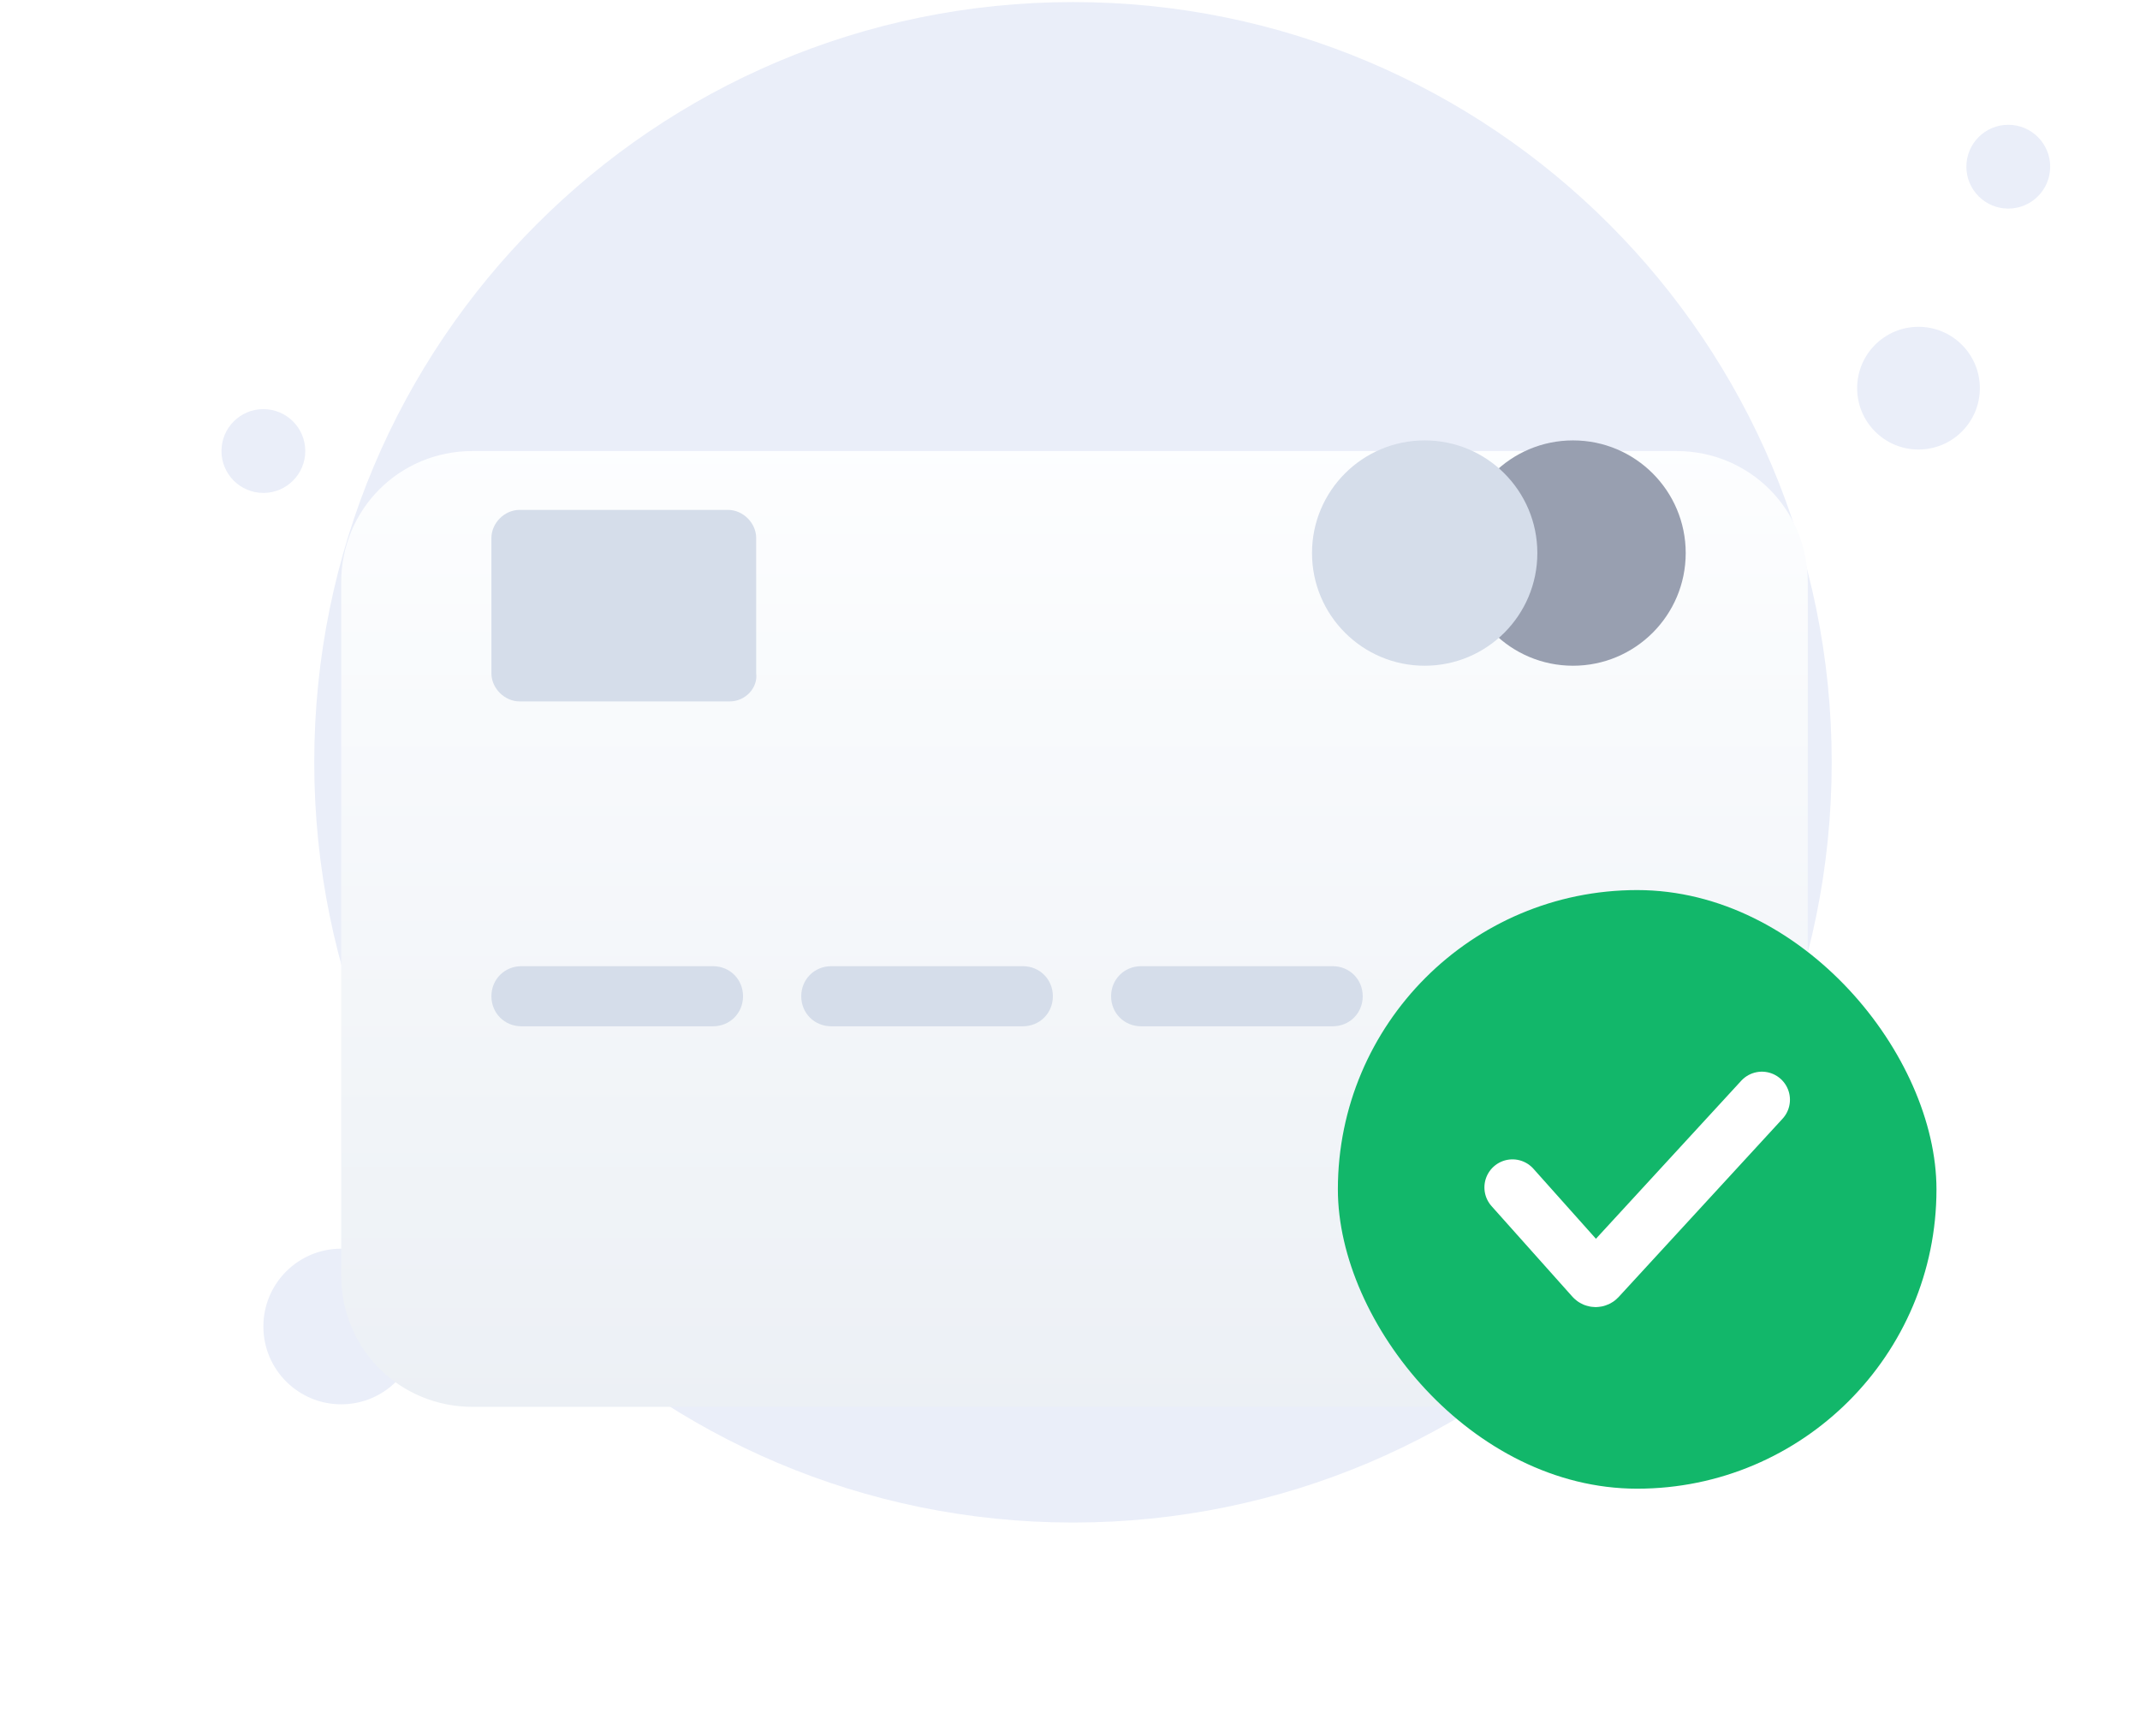 <svg width="143" height="116" viewBox="0 0 143 116" fill="none" xmlns="http://www.w3.org/2000/svg">
<path d="M71.699 101.738C99.699 101.738 122.399 79.038 122.399 50.938C122.399 22.838 99.699 0.138 71.699 0.138C43.699 0.138 20.999 22.838 20.999 50.938C20.999 79.038 43.699 101.738 71.699 101.738Z" fill="#EAEEF9"/>
<path d="M128.199 30.038C130.463 30.038 132.299 28.203 132.299 25.938C132.299 23.674 130.463 21.838 128.199 21.838C125.934 21.838 124.099 23.674 124.099 25.938C124.099 28.203 125.934 30.038 128.199 30.038Z" fill="#EAEEF9"/>
<path d="M134.198 13.938C135.745 13.938 136.998 12.685 136.998 11.138C136.998 9.592 135.745 8.338 134.198 8.338C132.652 8.338 131.398 9.592 131.398 11.138C131.398 12.685 132.652 13.938 134.198 13.938Z" fill="#EAEEF9"/>
<path d="M17.599 32.938C19.145 32.938 20.399 31.685 20.399 30.138C20.399 28.592 19.145 27.338 17.599 27.338C16.052 27.338 14.799 28.592 14.799 30.138C14.799 31.685 16.052 32.938 17.599 32.938Z" fill="#EAEEF9"/>
<path d="M22.799 93.838C25.671 93.838 27.999 91.51 27.999 88.638C27.999 85.766 25.671 83.438 22.799 83.438C19.927 83.438 17.599 85.766 17.599 88.638C17.599 91.51 19.927 93.838 22.799 93.838Z" fill="#EAEEF9"/>
<g filter="url(#filter0_d_5551_47504)">
<path d="M112.015 83.008H31.582C26.689 83.008 22.799 79.118 22.799 74.224V27.922C22.799 23.028 26.689 19.138 31.582 19.138H112.015C116.909 19.138 120.799 23.028 120.799 27.922V74.224C120.799 79.118 116.909 83.008 112.015 83.008Z" fill="url(#paint0_linear_5551_47504)"/>
</g>
<path d="M47.644 68.578H34.845C33.715 68.578 32.837 67.699 32.837 66.57C32.837 65.441 33.715 64.562 34.845 64.562H47.644C48.773 64.562 49.651 65.441 49.651 66.57C49.651 67.699 48.773 68.578 47.644 68.578Z" fill="#D5DDEA"/>
<path d="M68.348 68.578H55.549C54.419 68.578 53.541 67.699 53.541 66.57C53.541 65.441 54.419 64.562 55.549 64.562H68.348C69.477 64.562 70.355 65.441 70.355 66.57C70.355 67.699 69.477 68.578 68.348 68.578Z" fill="#D5DDEA"/>
<path d="M89.053 68.578H76.254C75.124 68.578 74.246 67.699 74.246 66.57C74.246 65.441 75.124 64.562 76.254 64.562H89.053C90.182 64.562 91.06 65.441 91.06 66.57C91.06 67.699 90.182 68.578 89.053 68.578Z" fill="#D5DDEA"/>
<path d="M109.757 68.578H96.958C95.829 68.578 94.95 67.699 94.95 66.57C94.95 65.441 95.829 64.562 96.958 64.562H109.757C110.886 64.562 111.765 65.441 111.765 66.57C111.765 67.699 110.886 68.578 109.757 68.578Z" fill="#D5DDEA"/>
<path d="M105.114 44.485C109.272 44.485 112.643 41.114 112.643 36.956C112.643 32.798 109.272 29.428 105.114 29.428C100.956 29.428 97.585 32.798 97.585 36.956C97.585 41.114 100.956 44.485 105.114 44.485Z" fill="#989FB0"/>
<path d="M95.201 44.485C99.359 44.485 102.729 41.114 102.729 36.956C102.729 32.798 99.359 29.428 95.201 29.428C91.043 29.428 87.672 32.798 87.672 36.956C87.672 41.114 91.043 44.485 95.201 44.485Z" fill="#D5DDEA"/>
<path d="M48.773 46.869H34.719C33.715 46.869 32.837 45.991 32.837 44.987V35.953C32.837 34.949 33.715 34.071 34.719 34.071H48.647C49.651 34.071 50.53 34.949 50.53 35.953V44.987C50.655 45.991 49.777 46.869 48.773 46.869Z" fill="#D5DDEA"/>
<rect x="89.4" y="59.476" width="40" height="40" rx="20" fill="#12B76A"/>
<path d="M101.067 79.345L106.468 85.395C106.55 85.488 106.697 85.489 106.781 85.398L117.734 73.486" stroke="white" stroke-width="3.75" stroke-linecap="round"/>
<defs>
<filter id="filter0_d_5551_47504" x="0.799" y="8.138" width="142" height="107.869" filterUnits="userSpaceOnUse" color-interpolation-filters="sRGB">
<feFlood flood-opacity="0" result="BackgroundImageFix"/>
<feColorMatrix in="SourceAlpha" type="matrix" values="0 0 0 0 0 0 0 0 0 0 0 0 0 0 0 0 0 0 127 0" result="hardAlpha"/>
<feOffset dy="11"/>
<feGaussianBlur stdDeviation="11"/>
<feColorMatrix type="matrix" values="0 0 0 0 0.398 0 0 0 0 0.477 0 0 0 0 0.575 0 0 0 0.27 0"/>
<feBlend mode="normal" in2="BackgroundImageFix" result="effect1_dropShadow_5551_47504"/>
<feBlend mode="normal" in="SourceGraphic" in2="effect1_dropShadow_5551_47504" result="shape"/>
</filter>
<linearGradient id="paint0_linear_5551_47504" x1="71.767" y1="17.661" x2="71.767" y2="83.696" gradientUnits="userSpaceOnUse">
<stop stop-color="#FDFEFF"/>
<stop offset="0.996" stop-color="#ECF0F5"/>
</linearGradient>
</defs>
</svg>

